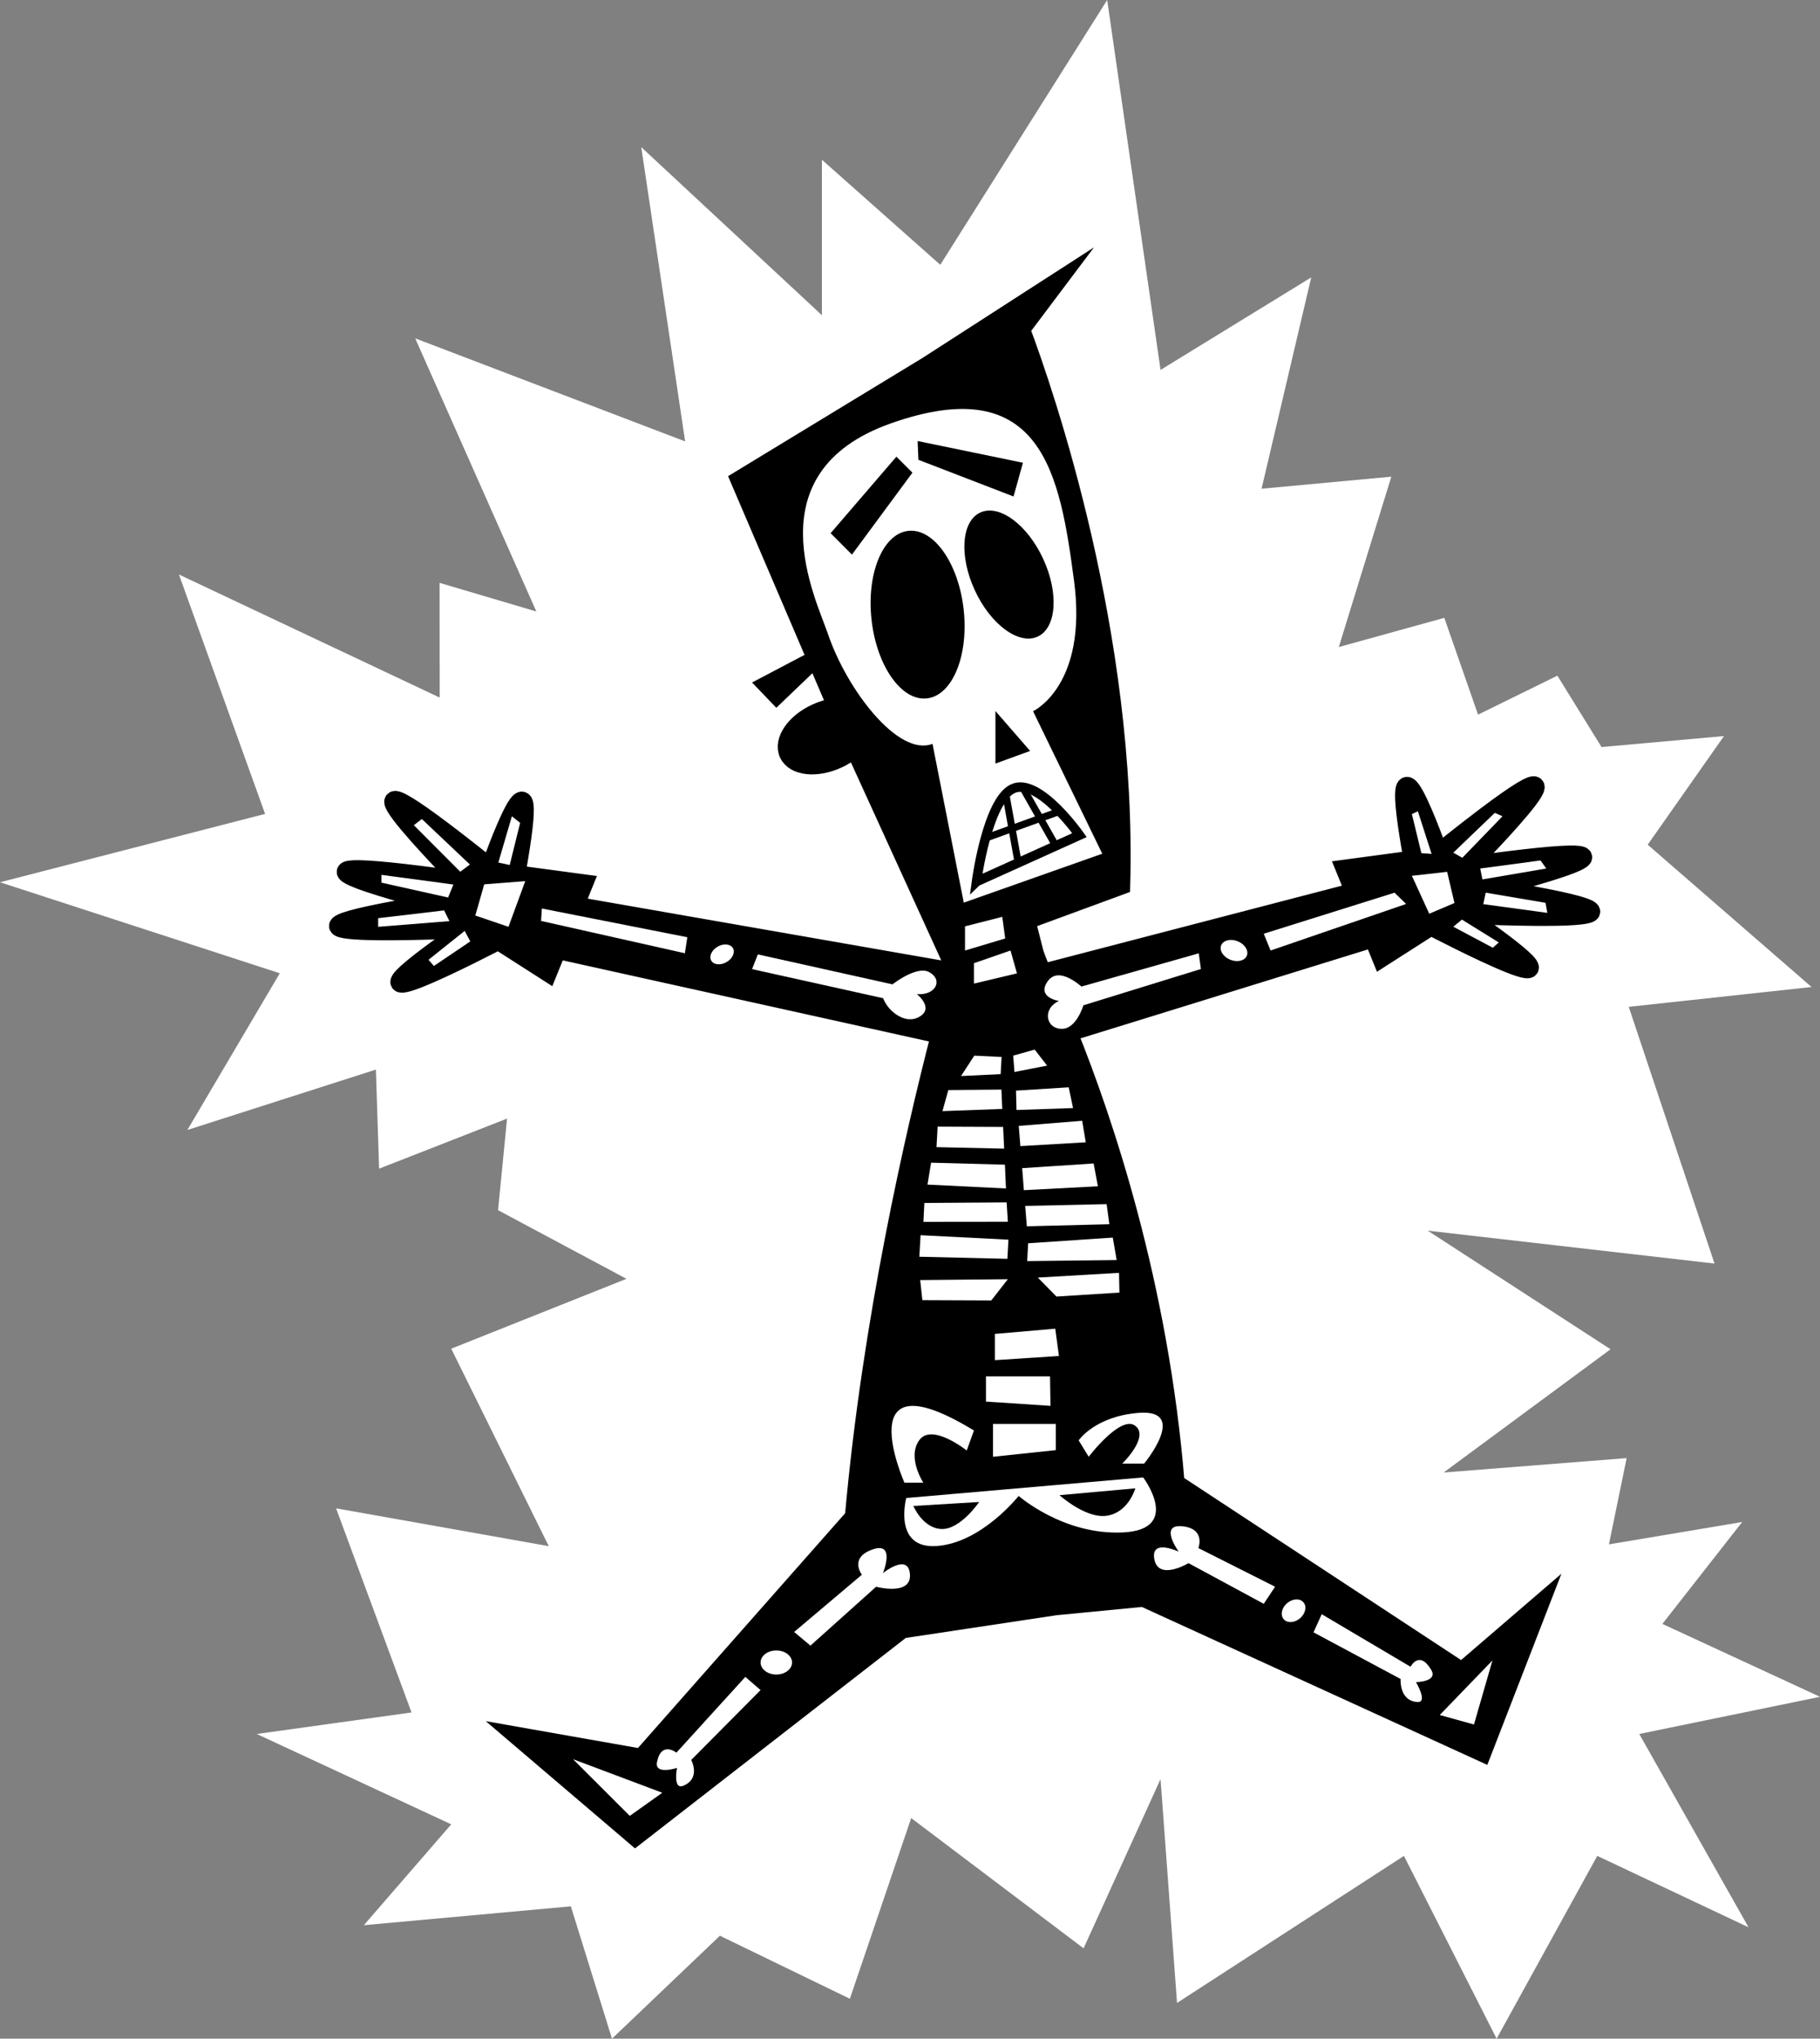 <?xml version="1.0" encoding="UTF-8"?><svg id="Livello_2" xmlns="http://www.w3.org/2000/svg" viewBox="0 0 192.03 215.04"><rect x="0" y="0" width="192.03" height="215.04" fill="#808080" stroke="none"/><defs><style>.cls-1,.cls-2,.cls-3{fill:#fff;}.cls-2,.cls-3{stroke-miterlimit:10;}.cls-2,.cls-3,.cls-4{stroke:#000;}.cls-3{stroke-width:.75px;}.cls-4{stroke-miterlimit:12;stroke-width:2px;}</style></defs><g id="youngLaser"><g id="youngLaserA"><polygon class="cls-1" points="56.59 64.5 43.81 35.69 72.29 46.56 67.66 15.52 86.72 33.25 86.72 16.85 99.21 27.93 116.82 0 122.45 39.02 138.35 29.26 133.11 51.55 146.8 50.28 141.26 68.25 152.39 65.17 155.95 75.38 164.32 71.27 168.98 78.8 181.9 77.64 173.85 89.1 191.14 104.11 171.85 106.2 180.9 133.28 150.64 129.81 169.93 142.32 152.32 155.32 171.63 153.8 169.76 162.9 183.82 160.54 175.4 171.29 192.03 178.98 172.96 182.9 184.49 203.29 168.53 195.76 157.91 215.04 148.13 195.76 124.19 211.27 122.45 187.66 114.33 205.51 96.14 191.77 89.67 210.83 75.96 204.18 64.57 215.04 60.23 201.08 38.39 203.07 47.61 192.43 27.09 182.9 43.42 180.63 35.46 159.1 57.9 163.09 47.61 142.26 66.1 134.89 52.55 127.65 53.5 117.99 40 123.27 39.66 112.82 19.77 119.19 29.52 102.66 0 93.06 27.97 85.85 18.88 60.6 46.39 73.58 46.38 61.48 56.59 64.5"/><g><path class="cls-4" d="m157.23,93.68s23.46-5.94-2.35-2.33c0,0,17.87-18.13-3.09-1.35,0,0-5.77-16.34-2.69.71l-7.15.96.99,2.43-32.97,8.58c-.29-.61-.83-2.08-.83-2.08l-.9-3.54,10.01-3.68c.74-26.43-8.07-51.98-10.57-58.65l3.58-4.76-13.39,8.63-19.79,12.03,10.27,23.99c-.7.06-1.46.26-2.21.6-2.23,1.01-3.54,2.92-2.93,4.26.61,1.34,2.91,1.6,5.14.58.71-.32,1.33-.74,1.82-1.2l11.1,24.32s-.12-1.12-.28-.57l-40.37-7.05.95-2.34-7.15-.96c3.08-17.04-2.69-.71-2.69-.71-20.96-16.78-3.09,1.35-3.09,1.35-25.81-3.62-2.35,2.33-2.35,2.33-25.38,4.11,2.9,2.73,2.9,2.73-17.54,12.18,3.39,1.23,3.39,1.23l5.22,3.34.97-2.39,40.47,8.96c-2.67,10.31-7.26,30.17-9.1,50.93l-22.45,25.43-12.99-2.29,12.33,10.51,28.13-21.86,16.19-2.44h0l9.3-.9,35.73,16.33,5.99-15.45-8.13,6.99-30.25-19.88c-1.68-20.91-7.58-38.34-11.31-47.58l32.23-9.97.85,2.09,5.22-3.34s20.93,10.95,3.39-1.23c0,0,28.28,1.39,2.9-2.73Z"/><g><path class="cls-1" d="m101.69,95.21l14.61-5.16-7.3-15.03s5.8-2.68,4.32-13.78c-1.48-11.1-3.31-22.24-19.33-16.58-14.59,5.16-7.91,18.45-6.61,22.27,1.97,5.79,7.39,12.94,11.01,11.53l3.3,16.75Z"/><polygon points="87.64 56.24 89.89 58.5 96.27 49.86 94.58 48.17 87.64 56.24"/><polygon points="96.9 48.5 96.82 46.52 107.93 48.81 106.94 52.37 96.9 48.5"/><ellipse cx="96.82" cy="64.83" rx="4.89" ry="8.89" transform="translate(-6.57 11.09) rotate(-6.34)"/><ellipse cx="106.46" cy="60.61" rx="3.97" ry="7.21" transform="translate(-15.62 50.41) rotate(-24.88)"/><polygon points="105.03 80.54 105.03 75 108.69 79.21 105.03 80.54"/><path class="cls-2" d="m103.03,93s1.13-8.56,3.84-9.81,7.03,4.9,7.03,4.9l-10.86,4.9Z"/><line class="cls-3" x1="103.97" y1="88.41" x2="111.79" y2="85.58"/><line class="cls-3" x1="106.12" y1="83.75" x2="107.43" y2="91.01"/><line class="cls-3" x1="107.88" y1="83.02" x2="111.4" y2="89.22"/><polygon class="cls-1" points="101.82 97.71 101.82 100.26 106.06 98.99 105.75 96.71 101.82 97.71"/><polygon class="cls-1" points="102.76 101.6 102.76 103.75 107.3 102.67 106.62 100.26 102.76 101.6"/><ellipse class="cls-1" cx="76.19" cy="100.67" rx="1.32" ry=".94" transform="translate(-40.13 51.58) rotate(-30)"/><ellipse class="cls-1" cx="130.2" cy="100.26" rx="1.05" ry="1.46" transform="translate(-11.75 183.05) rotate(-67.85)"/><path class="cls-1" d="m79.35,102.23l.61-1.56,14.21,3.16s2.53-2,3.85-1.3c1.53.81.72,2.49-1.28,2.33,0,0,1.98,1.56.11,2.47-1.36.67-3.12-.59-3.67-2.04l-13.84-3.07Z"/><path class="cls-1" d="m126.48,100.55l.23,1.66-12.4,3.83s-.72,2.44-2.22,2.48c-1.74.05-2.17-2.1-.36-2.94,0,0-2.38-.35-1.2-2.06.86-1.25,2.39-.46,3.58.54l12.36-3.5Z"/><polygon class="cls-1" points="72.26 100.55 72.52 98.86 57.17 95.83 57.09 97.14 72.26 100.55"/><polygon class="cls-1" points="51.09 93.28 50.15 96.57 53.65 97.76 55.42 92.94 51.09 93.28"/><polygon class="cls-1" points="52.58 90.98 54.01 86.1 54.88 86.8 53.78 91.24 52.58 90.98"/><polygon class="cls-1" points="48.56 91.95 43.66 87.04 44.51 86.39 49.58 91.19 48.56 91.95"/><polygon class="cls-1" points="40.24 93.1 40.24 92.28 47.84 93.3 47.28 94.67 40.24 93.1"/><polygon class="cls-1" points="39.9 97.76 39.9 96.85 46.86 96.03 47.42 97.16 39.9 97.76"/><polygon class="cls-1" points="45.21 101.24 45.78 101.89 49.62 99.3 49.03 98.19 45.21 101.24"/><polygon class="cls-1" points="133.34 98.49 147.14 94.16 148.36 95.35 134.06 100.26 133.34 98.49"/><polygon class="cls-1" points="148.97 92.38 150.8 96.38 153.46 95.25 152.69 91.96 148.97 92.38"/><polygon class="cls-1" points="149.97 89.99 148.97 85.87 149.6 85.57 151.05 90.07 149.97 89.99"/><polygon class="cls-1" points="153.34 89.94 157.72 85.74 158.53 86.1 154.29 90.48 153.34 89.94"/><polygon class="cls-1" points="156.18 91.61 162.54 90.76 163.15 91.61 156.41 92.76 156.18 91.61"/><polygon class="cls-1" points="156.5 95.37 156.76 94.16 163.07 95.23 163.26 96.29 156.5 95.37"/><polygon class="cls-1" points="153.34 97.75 154.25 97 158.14 99.41 157.51 99.97 153.34 97.75"/><g><path class="cls-1" d="m120.61,155.84l-24.99,2.17s-1.45,5.43,3.27,5.06,8.59-5.28,8.59-5.28c0,0,4.72,4.16,11.01,3.85s2.12-5.81,2.12-5.81Z"/><path d="m119.8,156.99l-8.01.72s2.81,2.55,5.06,2.16,2.94-2.88,2.94-2.88Z"/><path d="m96.37,158.85l6.94-.42s-1.97,2.91-3.96,2.85-2.98-2.43-2.98-2.43Z"/></g><polygon class="cls-1" points="106.9 111.35 109.17 110.71 110.48 112.4 107.04 113.07 106.9 111.35"/><polygon class="cls-1" points="105.58 113.3 105.68 111.49 102.8 111.35 101.4 113.5 105.58 113.3"/><polygon class="cls-1" points="105.66 114.93 105.75 116.97 99.44 117.2 100.06 114.98 105.66 114.93"/><polygon class="cls-1" points="107.2 115.04 107.25 117.08 113.22 116.88 112.76 114.69 107.2 115.04"/><polygon class="cls-1" points="98.93 118.84 105.84 118.87 105.95 121.16 98.81 121 98.93 118.84"/><polygon class="cls-1" points="98.24 122.64 106.03 122.85 106.14 125.36 97.86 124.95 98.24 122.64"/><polygon class="cls-1" points="106.21 126.83 106.34 128.87 97.43 128.88 97.53 126.89 106.21 126.83"/><polygon class="cls-1" points="106.4 130.76 106.29 132.78 97 132.56 97.13 130.29 106.4 130.76"/><polygon class="cls-1" points="97.32 137.14 97.09 135.02 106.34 134.93 104.59 137.17 97.32 137.14"/><polygon class="cls-1" points="107.49 118.76 107.66 120.89 114.56 120.49 114.18 118.22 107.49 118.76"/><polygon class="cls-1" points="107.85 123.22 108.03 125.54 115.84 125.13 115.39 122.72 107.85 123.22"/><polygon class="cls-1" points="108.17 127.2 108.34 129.35 117.05 129.13 116.76 127.01 108.17 127.2"/><polygon class="cls-1" points="108.48 131.14 108.38 133.02 117.82 132.91 117.41 130.54 108.48 131.14"/><polygon class="cls-1" points="109.5 134.76 111.47 136.76 118.11 136.34 118.07 134.26 109.5 134.76"/><polygon class="cls-1" points="104.97 140.7 111.34 140.15 111.73 143.03 104.97 143.47 104.97 140.7"/><polygon class="cls-1" points="104.03 147.84 104.03 145.18 110.79 145.18 110.84 148.29 104.03 147.84"/><polygon class="cls-1" points="104.77 153.66 104.77 150.2 111.4 150.2 111.4 152.96 104.77 153.66"/><path class="cls-1" d="m95.42,156.38s-6.03-13.64,7.34-5.49l-.76,2.11s-3.67-2.93-5-1.1.42,4.49.42,4.49h-2.01Z"/><path class="cls-1" d="m118.4,154.38h2.32s4.77-5.77-.58-5.35c-4.61.36-6.33,2.9-6.33,2.9l1.06,1.73s3.37-4.44,4.91-3.27-1.37,3.99-1.37,3.99Z"/><polygon class="cls-1" points="60.46 185.56 66.45 191.54 69.88 189.1 60.46 185.56"/><polygon class="cls-1" points="151.91 180.9 155.52 181.9 157.47 175.14 151.91 180.9"/><ellipse class="cls-1" cx="81.91" cy="175.36" rx="1.66" ry="1.27"/><ellipse class="cls-1" cx="136.48" cy="169.91" rx="1.37" ry="1.05" transform="translate(-77.5 128.59) rotate(-40.3)"/><path class="cls-1" d="m83.79,172.14l7.15-6.04s-1.39-1.77,1.11-2.66,1.11,2.49,1.11,2.49c0,0,2.53-2.04,2.83-.06.38,2.56-3.55,1.5-3.55,1.5l-6.93,6.21-1.72-1.44Z"/><path class="cls-1" d="m134.54,167.37l-8.1-4.08s.81-2.05-1.7-2.3-.37,2.68-.37,2.68c0,0-2.84-1.35-2.6.64.32,2.56,3.63.57,3.63.57l7.94,4.29,1.2-1.81Z"/><path class="cls-1" d="m78.64,176.88l1.61,1.39-7.32,7.37s1.05,1.94-.83,2.72c-1.13.47-.67-1.88-.67-1.88,0,0-2.38.78-2.11-.61.45-2.27,2.05-1,2.05-1l7.26-7.98Z"/><path class="cls-1" d="m139.46,170.26l-.87,1.92,9.19,4.92s-.18,2.29,1.76,2.43c1.17.09-.14-2.1-.14-2.1,0,0,2.37-.02,1.6-1.31-1.26-2.11-2.17-.31-2.17-.31l-9.37-5.54Z"/><polygon points="86.95 69.83 81.91 74.66 79.35 71.99 86.4 68.28 86.95 69.83"/></g></g></g></g></svg>